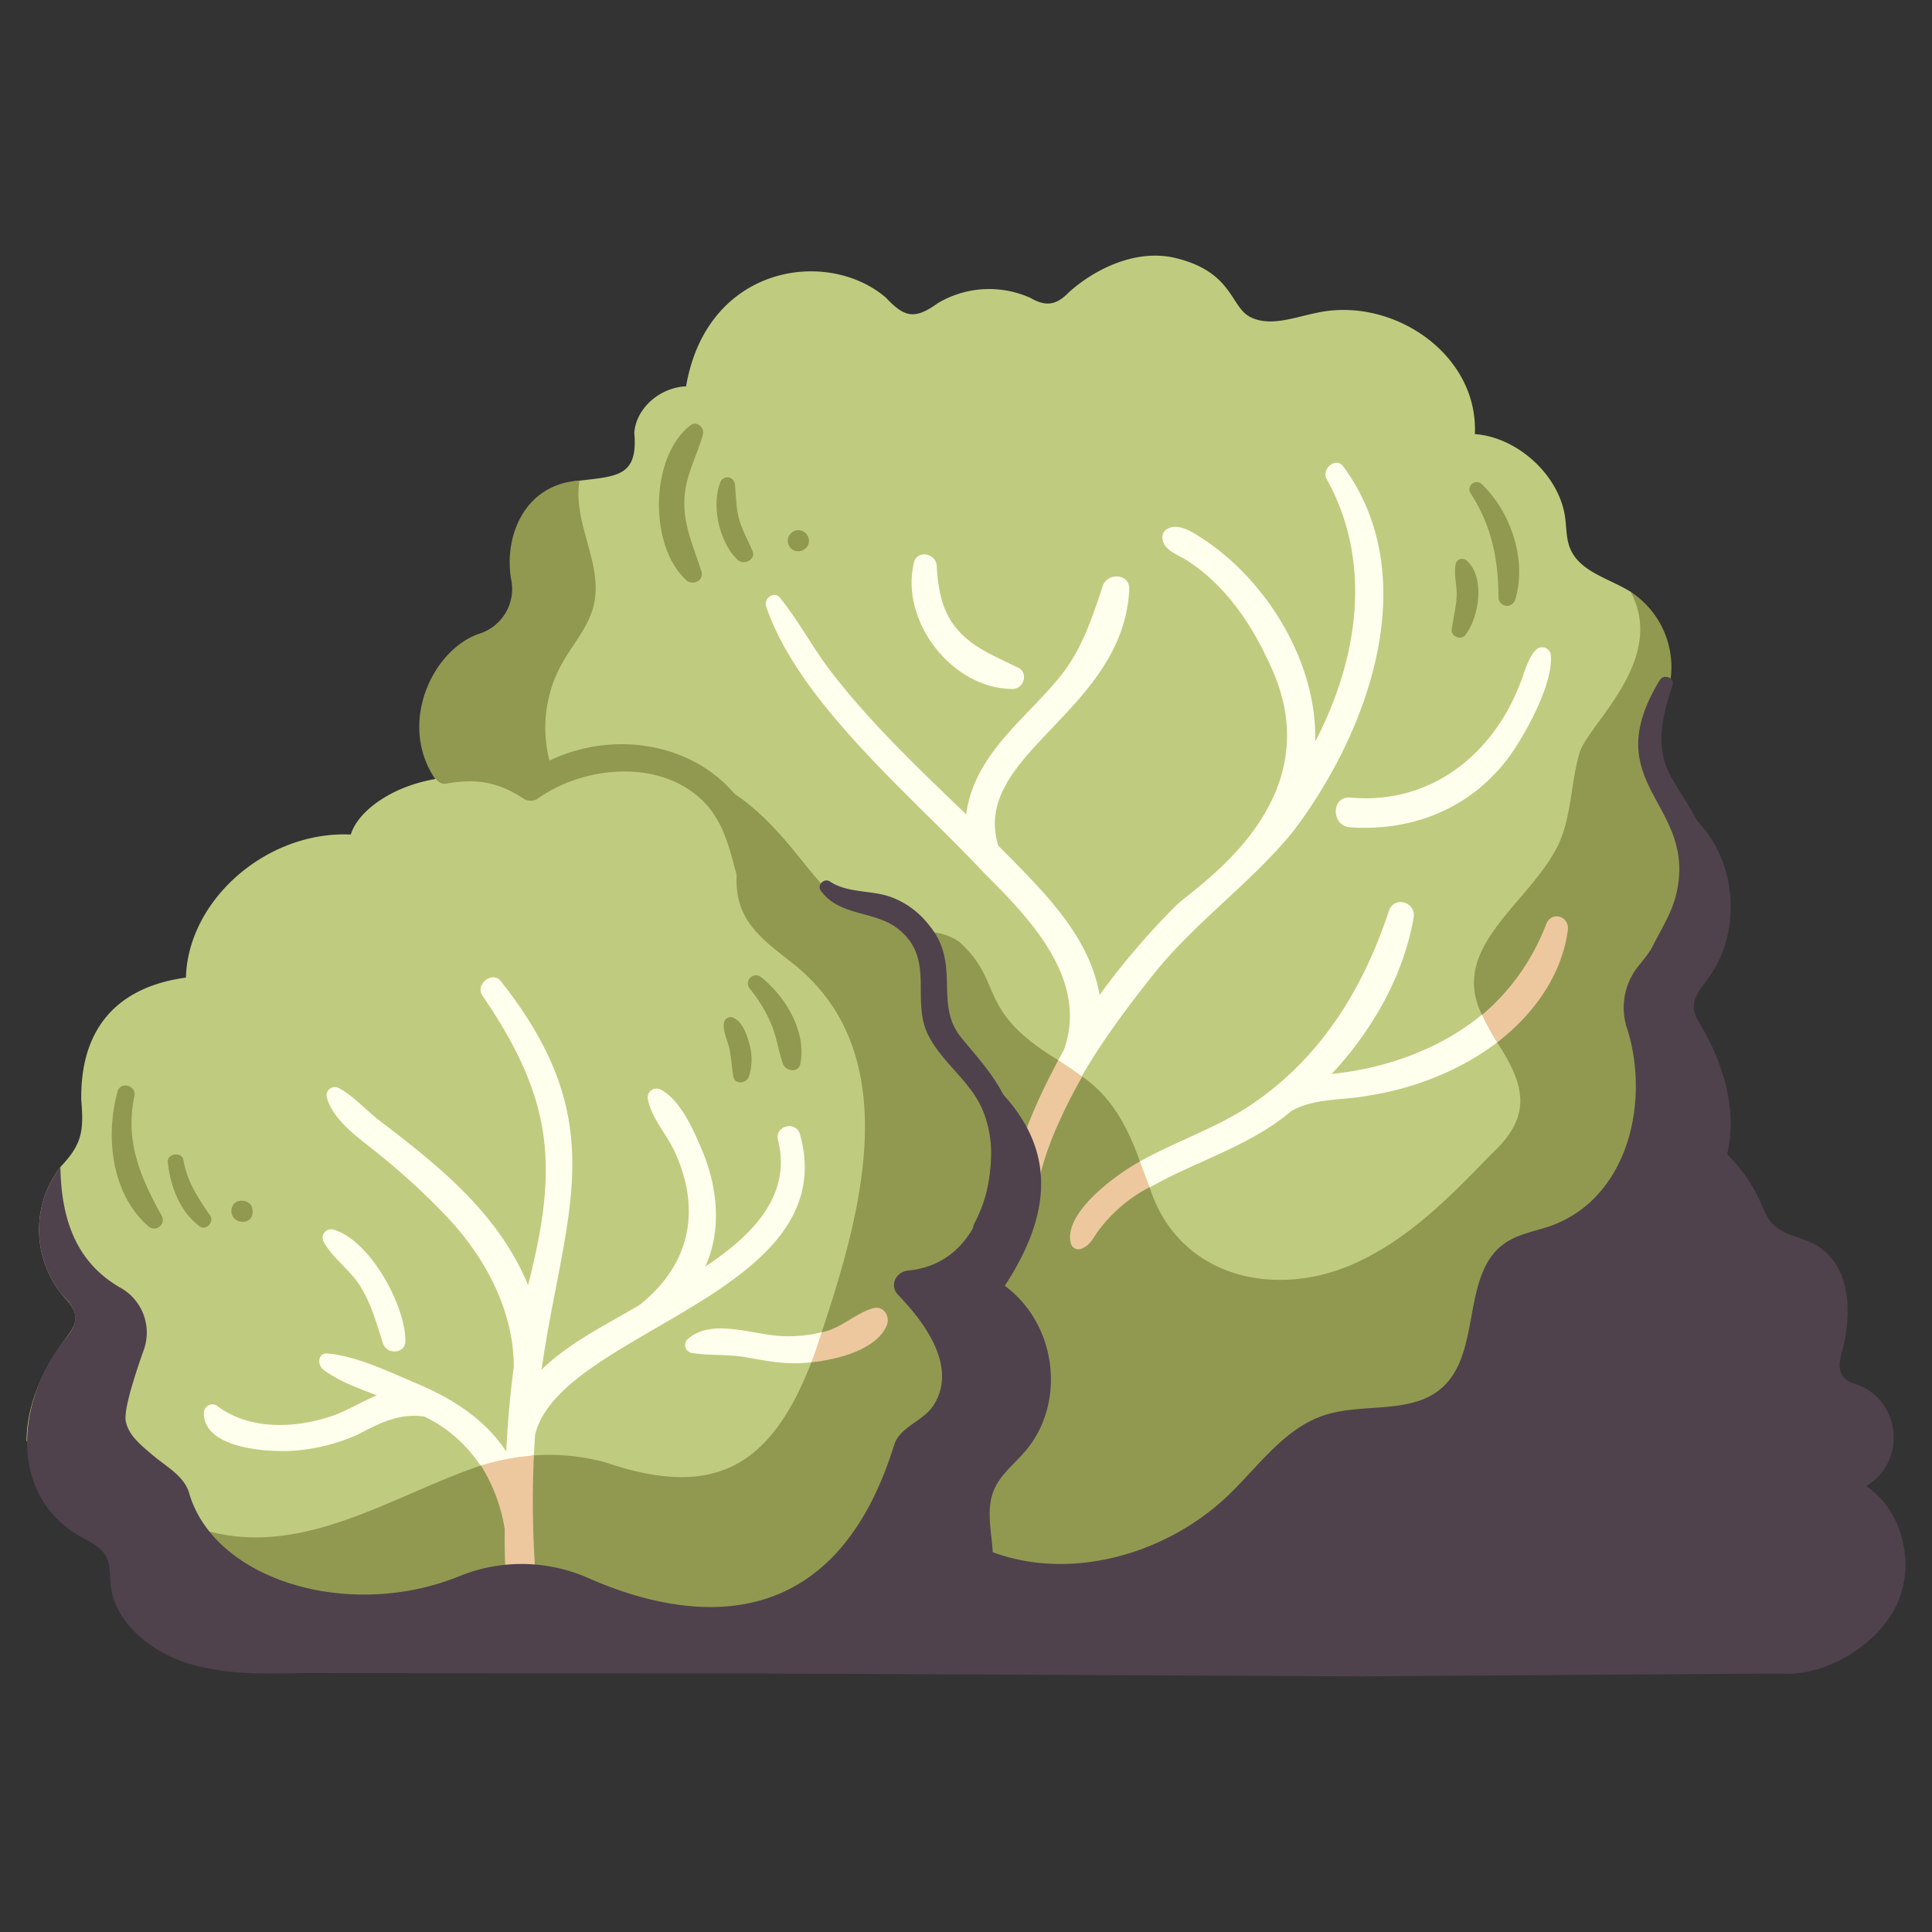 <svg id="flat" height="512" viewBox="0 0 500 500" width="512" xmlns="http://www.w3.org/2000/svg"><rect x="0" y="0" width="500" height="500" fill="#333333" stroke="none"/><path d="m460.834 433.1c11.478.928 25.119-7.359 30.022-17.779s1.663-24.292-7.885-30.728c10.423-6.136 9.129-21.89-2.179-26.221-4.68-1.2-5.391-3.867-4.156-8.3 2.64-9.53 2.753-22.437-6.846-27.973-3.615-2-8.212-2.389-11.061-5.385-1.595-1.677-2.389-3.935-3.331-6.05a40.1 40.1 0 0 0 -33.477-23.185c-39.5-.083-67.912 36.423-79.615 70.981-11.255 30.291-9.334 61.116 9.268 75.379z" fill="#4f424c"/><path d="m422.15 153.244c-5.607-3.543-13.312-5.195-15.815-11.337-1-2.448-.919-5.178-1.255-7.8-1.413-11.029-12.3-20.96-23.391-21.767.964-20.8-21.5-35.859-41.272-31.308-5.7 1.177-11.968 3.647-17.031.912-4.938-2.668-4.465-11.666-19.248-15.185-9.754-2.322-20.335 2.461-27.486 8.858-3.234 3.356-5.925 3.828-10 1.472a25.978 25.978 0 0 0 -23.869 1.326c-5.983 4.269-8.556 3.9-13.557-1.422-15.039-12.863-46.234-8.536-51.673 22.989-6.873.291-12.967 5.764-13.4 12.04 1.063 12-5.13 11.145-16.129 12.626l-17.467 83.135 142.437 167.6 121.673-9.683 25.733-119.184-2.235-60.139 10.428-18.848c-.985-5.897-3.072-10.719-6.443-14.285z" fill="#bfcc7f"/><path d="m400.143 239.211c-8.506 23.6-31.517 36.284-55.507 38.729 10.533-11.272 18.548-25.362 21.2-40.356.74-4.178-5.061-5.9-6.418-1.77-6.662 20.25-17.82 38.235-35.85 50.241-13.425 8.988-30.627 12.212-41.62 24.672-2.518 2.913-6.2 7.09-4.784 11.14 1.95 3.791 5.6-.705 6.782-2.927a33.951 33.951 0 0 1 6.043-6.619c13.5-10.524 31.111-13.656 44.282-24.832 6.038-3.416 13.722-2.68 20.448-4.035 22.63-3.629 47.369-18.354 51.026-42.7.5-3.671-4.229-5.099-5.602-1.543z" fill="#ffe"/><path d="m347.626 120.675c-2-2.525-5.66.69-4.289 3.309 12.033 21.608 8.122 46.706-2.973 67.972.558-20.125-12.058-41.1-28.583-52.193-2.486-1.591-6.612-4.677-9.729-2.867a2.6 2.6 0 0 0 -1.163 2.858c.594 2.778 4.055 3.847 6.111 5.167 10.3 6.529 17.226 17.019 22.089 28.012 15.743 34.877-19.814 56.49-24.881 61.571a194.919 194.919 0 0 0 -19.636 22.99c-2.712-15.851-15.441-27.669-26.236-38.656-7.167-23.681 32.37-34.588 33.913-66.3.272-4.087-5.639-4.483-6.836-.925-2.652 7.887-5.08 15.5-10.113 22.268-9 11.729-23.043 20.678-25.259 36.869-12.278-11.829-24.754-23.586-35.146-37.158-4.659-6.087-8.252-13.019-13.081-18.935-1.439-1.763-4.078.165-3.6 2.1 8.362 25.082 38.145 49.561 56.162 68.852 11.892 11.849 27.545 27.77 20.956 46.112-6.433 11.717-12.485 24.129-13.767 37.8l6.512 1.727c2.816-22.01 16.341-41.283 29.8-58.268 10.8-13.907 25.444-23.975 36.572-37.54 19.651-25.711 34.362-65.909 13.177-94.765z" fill="#ffe"/><path d="m439.1 212.353c-4.916-4.955-11.922-9.037-12.828-15.958-.778-5.946 3.407-11.265 5.281-16.961a23.282 23.282 0 0 0 -9.565-26.287c9.529 17.733-11.058 34.257-13.239 41.789-2.209 7.63-2.027 15.923-5.231 23.192-7.108 15.437-28.821 26.7-19.971 44.545a8.652 8.652 0 0 1 3.907 7.121c7.45 11.29 8.977 19.181-1.332 28.717-11.048 11.448-22.55 23.208-37.287 29.2-20.828 8.448-44.352 1.737-51.315-20.485-2.066-1.1-2.918-3.293-2.509-6.627-3.022-8.629-7.27-16.784-14.944-21.994a6.068 6.068 0 0 1 -6.2-4.246c-21.525-13.03-13.752-19.83-25.534-30.549-11.328-8.036-28.74 5.025-40.423-2.485-6.418-4.126-8.606-13.233-15.477-16.551-4.817-2.327-10.486-1.1-15.835-1.038-26.628.42-44.139-29.068-31.013-52.248 2.7-4.809 6.569-9.084 7.963-14.419 2.887-10.82-5.452-21.581-3.564-32.709-14.579.947-19.845 15.046-17.563 26.334a12.146 12.146 0 0 1 -8.293 13.281c-12.362 4.107-21.487 23.843-11.1 38.185 0 0-8.978 3.49-11.415 8.029-5.988 11.152-4.252 25.468 4.277 35.282l64.015 129s15.286 43.948 113.662 43.948 134.348-90.454 134.348-90.454l15.551-53.608 2.809-26.587c4.255-9.985 5.725-21.504 2.825-35.417z" fill="#919951"/><path d="m274.182 290.107c1.77-3.905 3.755-7.736 5.883-11.5-2-1.487-4.1-2.871-6.2-4.249-5.741 10.955-11.175 22.486-12.3 35.155l6.512 1.727c.56-7.318 3.123-14.546 6.105-21.133z" fill="#edc89e"/><path d="m280.111 323.064c2.017-.9 2.622-2.36 3.838-4.124a38.556 38.556 0 0 1 13.572-11.713c-.87-2.188-1.681-4.413-2.512-6.626-6.068 3.249-20.059 13.456-17.842 21.265a2.045 2.045 0 0 0 2.944 1.198z" fill="#edc89e"/><path d="m400.143 239.211a57.6 57.6 0 0 1 -16.593 23.461 66.557 66.557 0 0 0 3.9 7.122c9.354-7.213 16.7-17.247 18.294-29.038.501-3.673-4.228-5.101-5.601-1.545z" fill="#edc89e"/><path d="m447.341 296.972c1.991-10.922-1.613-22.219-7.261-31.777a10.971 10.971 0 0 1 -1.654-3.73c-.5-3.148 1.908-5.906 3.783-8.484 8.876-12.2 7.23-30.914-3.774-41.276a61.964 61.964 0 0 1 -14.165 37.995 17.153 17.153 0 0 0 -3.375 15.867c6.25 18.739.854 43.948-19.045 51.5-4.159 1.544-8.761 2.145-12.4 4.68-11.442 7.966-5.838 28.163-16.271 37.411-7.905 7.008-20.348 3.812-30.394 7.082-10.248 3.337-16.865 12.933-24.6 20.442-17.6 17.091-46.159 24.034-67.6 12.115-10.5-5.835-18.453-15.425-28.679-21.723a54.649 54.649 0 0 0 -52-2.594l29.086 58.613 152.589.745c17.059.262 32.742-13.264 30.6-30-.479-2.98-1.418-6.394.64-8.706 1.311-1.472 3.461-1.991 5.414-2.616 11.111-3.072 20.583-15.01 14.877-26.221 9.617-3.665 18.645-9.555 23.452-18.072s6.19-21.893-.92-29.022c11.037-1.187 19.705-11.307 21.697-22.229z" fill="#4f424c"/><path d="m6.877 372.913c.041-9.484 4.237-18.629 10.065-26.441 1.3-1.739 2.741-3.62 2.592-5.726s-1.854-3.8-3.27-5.472a26.649 26.649 0 0 1 -.628-33.274c5.608-5.815 6.069-9.392 5.4-17.23-.327-17.527 8.284-29.209 27.08-31.77.541-20.106 20.9-38.011 42.673-37.02 2.548-8.713 21.278-20.48 46.534-12.234 22.487-9.121 38.047-6.73 49.356-.425l43.076 56.531 7.849 60.324-36.374 82.864-146.53 15.383z" fill="#bfcc7f"/><path d="m225.918 338.566c-3.935 1.058-7.015 4.205-10.98 5.548a34.616 34.616 0 0 1 -13.1 1.629c-7.23-.41-17.825-4.657-23.934.89a2.086 2.086 0 0 0 .915 3.466c4.722.84 9.567.288 14.4 1.186 4.7.874 9.356 1.724 14.162 1.483 6.843-.343 18.889-2.6 22.054-9.622 1.077-2.383-.697-5.338-3.517-4.58z" fill="#ffe"/><path d="m207.019 293.512c-1.137-3.6-6.6-2.127-5.673 1.564 3.627 14.433-6.809 24.771-18.833 32.709 4.429-9.584 3.137-20.981-.979-30.475-2.159-5.086-5.435-12.592-10.518-15.308a2.292 2.292 0 0 0 -3.323 2.554c.916 4.857 5.058 9.269 7.062 13.814 6.879 15.28 3.558 29.182-9.25 39.362-8.638 5.126-18.082 9.673-25.362 16.744 5.948-41 18.787-63.518-10.556-100.583-2.173-2.7-6.635.8-4.785 3.693 18.312 26.822 19.842 43.912 11.866 74.985-7.783-18.717-23.137-30.878-38.652-42.715-3.405-2.646-6.536-6.21-10.315-8.259a2.158 2.158 0 0 0 -3.133 2.409c1.867 6.628 9.553 11.325 14.556 15.566a179.858 179.858 0 0 1 16.917 15.728c9.66 10.4 16.913 23.964 16.925 38.417q-1.43 10.928-1.955 21.948c-5.616-8.638-14.514-14.052-23.831-17.9-6.942-2.931-14.939-6.834-22.471-7.482-2.447-.21-2.622 2.94-1.112 4.106 3.939 3.04 9.071 4.871 13.943 6.71-3.928 1.68-7.774 3.988-11.07 5.173-9.846 3.435-21.806 4.03-30.439-2.548a2.2 2.2 0 0 0 -3.262 1.872c-.2 9.592 17.549 10.353 23.9 9.8a49.341 49.341 0 0 0 15.637-4c5.861-3.006 10.754-5.74 17.545-4.786 11.584 5.561 19.022 16.857 20.771 29.134-.093 10.97.27 23.207 6.011 32 2.538 3.889 8.815.259 6.253-3.655-4.011-6.129-4.153-13.6-4.56-20.7a255.244 255.244 0 0 1 .154-32.112c6.651-26.89 80.198-36.253 68.539-77.765z" fill="#ffe"/><path d="m253.551 277.506c-7.344-6.5-13.808-11.4-10.624-19.121 4.2-10.189-2.756-26.847-24-25.851-7.179.337-14.449-19.282-32.252-29.208a2.874 2.874 0 0 0 -.083 3.019c3.731 6.244 4.556 12.205 4.081 19.318-.361 5.392.618 9.973 3.993 14.249 3.121 3.956 7.293 6.793 11.163 9.946 28.8 23.529 16.792 64.9 6.828 94.919a16.12 16.12 0 0 1 -2.677 7.786c-10.534 27.2-25.351 35.413-53.189 25.923a55.693 55.693 0 0 0 -18.617-1.829l-13.721 2.623c-22.757 7.648-45.3 23.56-70.268 17.07 0 0-5.235 25.548 34.335 27.389s131.345 0 131.345 0l27.856-52.454 6.9-45.551c8.112-16.515 8.245-32.616-1.07-48.228z" fill="#919951"/><path d="m229.438 343.146c1.074-2.383-.7-5.338-3.52-4.58-4.626 1.34-8.316 5.326-13.261 6.21-.826 2.591-1.7 5.2-2.678 7.786 6.948-.734 16.664-3.218 19.459-9.416z" fill="#edc89e"/><path d="m136.635 427.75c2.538 3.889 8.815.259 6.253-3.655-4.011-6.129-4.153-13.6-4.56-20.7a254.922 254.922 0 0 1 -.152-26.731 61.851 61.851 0 0 0 -13.719 2.619 43.562 43.562 0 0 1 6.167 16.462c-.093 10.971.27 23.208 6.011 32.005z" fill="#edc89e"/><path d="m349.407 206.393c-4.952-.343-4.931 7.369 0 7.711 15.963 1.106 30.825-4.755 40.636-17.568 4.471-5.893 12.317-20.041 11.249-27.381a2.269 2.269 0 0 0 -3.761-.993c-2.262 2.243-3.043 6.292-4.3 9.151-7.195 18.43-23.555 31.035-43.824 29.08z" fill="#ffe"/><path d="m262.106 178.308c2.786 0 4.148-4.119 1.479-5.459-4.141-2.078-8.893-3.986-12.622-6.9-6.57-5.127-8.1-11.566-8.537-19.525-.178-3.255-5.094-4.255-5.916-.8-3.624 15.222 9.964 32.707 25.596 32.684z" fill="#ffe"/><path d="m93.289 332.947c2.877 4.65 4.159 9.622 5.849 14.75 1 3.031 5.892 2.675 5.778-.782-.115-9.429-9.292-26.042-18.695-28.726a2.206 2.206 0 0 0 -2.461 3.2c2.386 4.311 6.874 7.267 9.529 11.558z" fill="#ffe"/><path d="m256.754 406.888c1.145-7.243-2.436-15.029.688-21.758 1.68-3.616 5.045-6.284 7.716-9.35 10.883-12.494 8.443-33-5.117-43.024 14.789-22.569 11.771-40.043-6.49-55.249 6.27 19.321 3.968 49.082-18.55 51.316-3.09.306-4.93 3.818-2.594 6.261 6.978 7.244 15.7 18.945 8.989 28.911-2.8 3.931-8.56 5.341-10.014 10.021-16.345 52.6-55.848 44.623-79.057 34.416a42.652 42.652 0 0 0 -33.28-.582c-28.541 11.7-63.563 1.17-70.1-21.463-1.285-4.447-6.035-6.895-9.5-9.859-2.734-2.342-6.233-5.027-6.906-8.784-.5-2.81 2.1-11.153 4.669-18.382a13.287 13.287 0 0 0 -5.908-16.023c-11.6-6.552-15.466-17.826-15.667-31.339a26.658 26.658 0 0 0 .628 33.274c3.97 4.047 4.361 6.8.677 11.2-12.176 14.988-15.339 39.516 3.2 50.8 2.6 1.527 5.662 2.756 7.153 5.247 1.349 2.252 1.076 4.988 1.337 7.55.953 9.353 9.533 16.84 19.091 20.08s20.019 3.065 30.2 2.85l134.14.092c16.923.165 40.455-9.036 44.695-26.205z" fill="#4f424c"/><path d="m115.437 202.809c7.689-1.377 13.517-.489 20.133 3.939a3.367 3.367 0 0 0 3.506 0c12.07-8.611 31.687-10.427 42.858.547 6.073 6.116 7.014 13.735 9.443 21.569 1.15 3.707 6.857 3.1 6.86-.928-.822-33.282-38.82-45.065-63.37-26.643l4.209-.543c-7.361-4.558-18.4-7.862-25.85-1.74-1.932 1.586.226 4.155 2.211 3.8z" fill="#919951"/><path d="m212.381 230.436c5.065 7.168 14.935 4.961 20.959 10.75 8.268 7.428 2.664 17.417 6.637 26.2 3.779 7.956 11.806 12.578 14.815 21.129 3.23 9.175 1.841 19.646-2.66 28.172-1.24 2.349 2.047 5.292 3.883 3 6.152-7.688 8.322-16.776 6.831-26.526-1.609-10.524-7.549-16.745-14.036-24.577-7.293-8.887.138-19.073-8.457-29.261a22.021 22.021 0 0 0 -9.79-7.176c-5.2-1.862-11.124-.927-15.841-4.048-1.389-.919-3.33.941-2.341 2.341z" fill="#4f424c"/><path d="m429.562 175.988c-16.709 27.355 9.885 31.7 4.24 55.457-1.721 7.164-6.8 12.8-8.608 19.772-.5 1.918 1.818 4.16 3.649 2.806 9.837-7.274 14.537-24.3 12.223-35.923-1.383-6.945-5.97-11.9-9.088-18.038-3.722-7.323-1.576-15.337.861-22.693.66-1.991-2.216-3.041-3.277-1.381z" fill="#4f424c"/><g fill="#919951"><path d="m30.392 282.54c-3.145 11.6-1.586 26.433 7.972 34.8a2.237 2.237 0 0 0 3.5-2.7c-5.518-9.86-9.555-19.34-7.084-30.889.608-2.843-3.613-4.053-4.385-1.208z"/><path d="m43.417 300.786c.726 6.3 3.025 12.681 8.245 16.61 1.615 1.216 3.855-1.152 2.758-2.757-3.137-4.594-6.017-8.787-6.929-14.4-.371-2.282-4.343-1.776-4.074.551z"/><path d="m65.277 314.475a2.8 2.8 0 0 0 -.015-1.677v1.419a1.429 1.429 0 0 0 .064-.417c.565-3.556-5.025-4.311-5.424-.735a2.759 2.759 0 0 0 3.5 3.016h-1.422a2.31 2.31 0 0 0 1.222.1 2.344 2.344 0 0 0 2.075-1.7z"/><path d="m178.772 110c-10.656 8.061-10.925 31.381-1.134 40.185 1.645 1.48 4.626.071 3.9-2.269-1.888-6.063-4.447-11.256-4.432-17.805.017-6.695 3.082-11.523 4.837-17.676.473-1.66-1.61-3.614-3.168-2.435z"/><path d="m186.362 124.905c-2.267 6.2-.226 15.393 4.514 19.972 1.528 1.475 4.817.006 3.878-2.258-1.114-2.688-2.573-5.2-3.392-8.012-.894-3.068-.851-6.049-1.155-9.182a1.968 1.968 0 0 0 -3.845-.52z"/><path d="m203.952 140.67c.091.222.186.442.279.663l.429.556a2.56 2.56 0 0 0 1.578.756 2.715 2.715 0 0 0 2.031-.541 2.67 2.67 0 0 0 1-1.452 2.767 2.767 0 0 0 -.292-2.093l-.43-.556-.556-.43a2.576 2.576 0 0 0 -1.753-.326 1.361 1.361 0 0 0 -.693.188 2.7 2.7 0 0 0 -1.1.846 2.864 2.864 0 0 0 -.494 2.389z"/><path d="m380.51 127.549c5.485 8.35 7.276 17.229 7.3 27.1a2.2 2.2 0 0 0 4.305.583c3.174-10.1-1.094-22.8-8.66-29.955a1.883 1.883 0 0 0 -2.945 2.272z"/><path d="m376.743 145.863c-.569 2.716.325 5.506.237 8.28-.1 3.018-.908 5.87-1.288 8.837-.216 1.7 2.425 2.774 3.481 1.442 3.6-4.542 5.273-15.019.429-19.314a1.728 1.728 0 0 0 -2.859.755z"/><path d="m194.085 255.927a37 37 0 0 1 5.748 9.7c1.226 3.155 1.657 6.522 2.8 9.691.71 1.976 4.014 2.446 4.5 0 1.638-8.292-3.792-17.348-10.076-22.362a2.1 2.1 0 0 0 -2.966 2.967z"/><path d="m187.32 264.964c-.207 2.142 1.055 4.479 1.485 6.6.474 2.341.559 4.721.984 7.06.4 2.221 3.406 1.751 4.045 0a14.7 14.7 0 0 0 .1-8.473c-.61-2.351-1.725-5.531-3.982-6.694a1.772 1.772 0 0 0 -2.628 1.508z"/></g></svg>